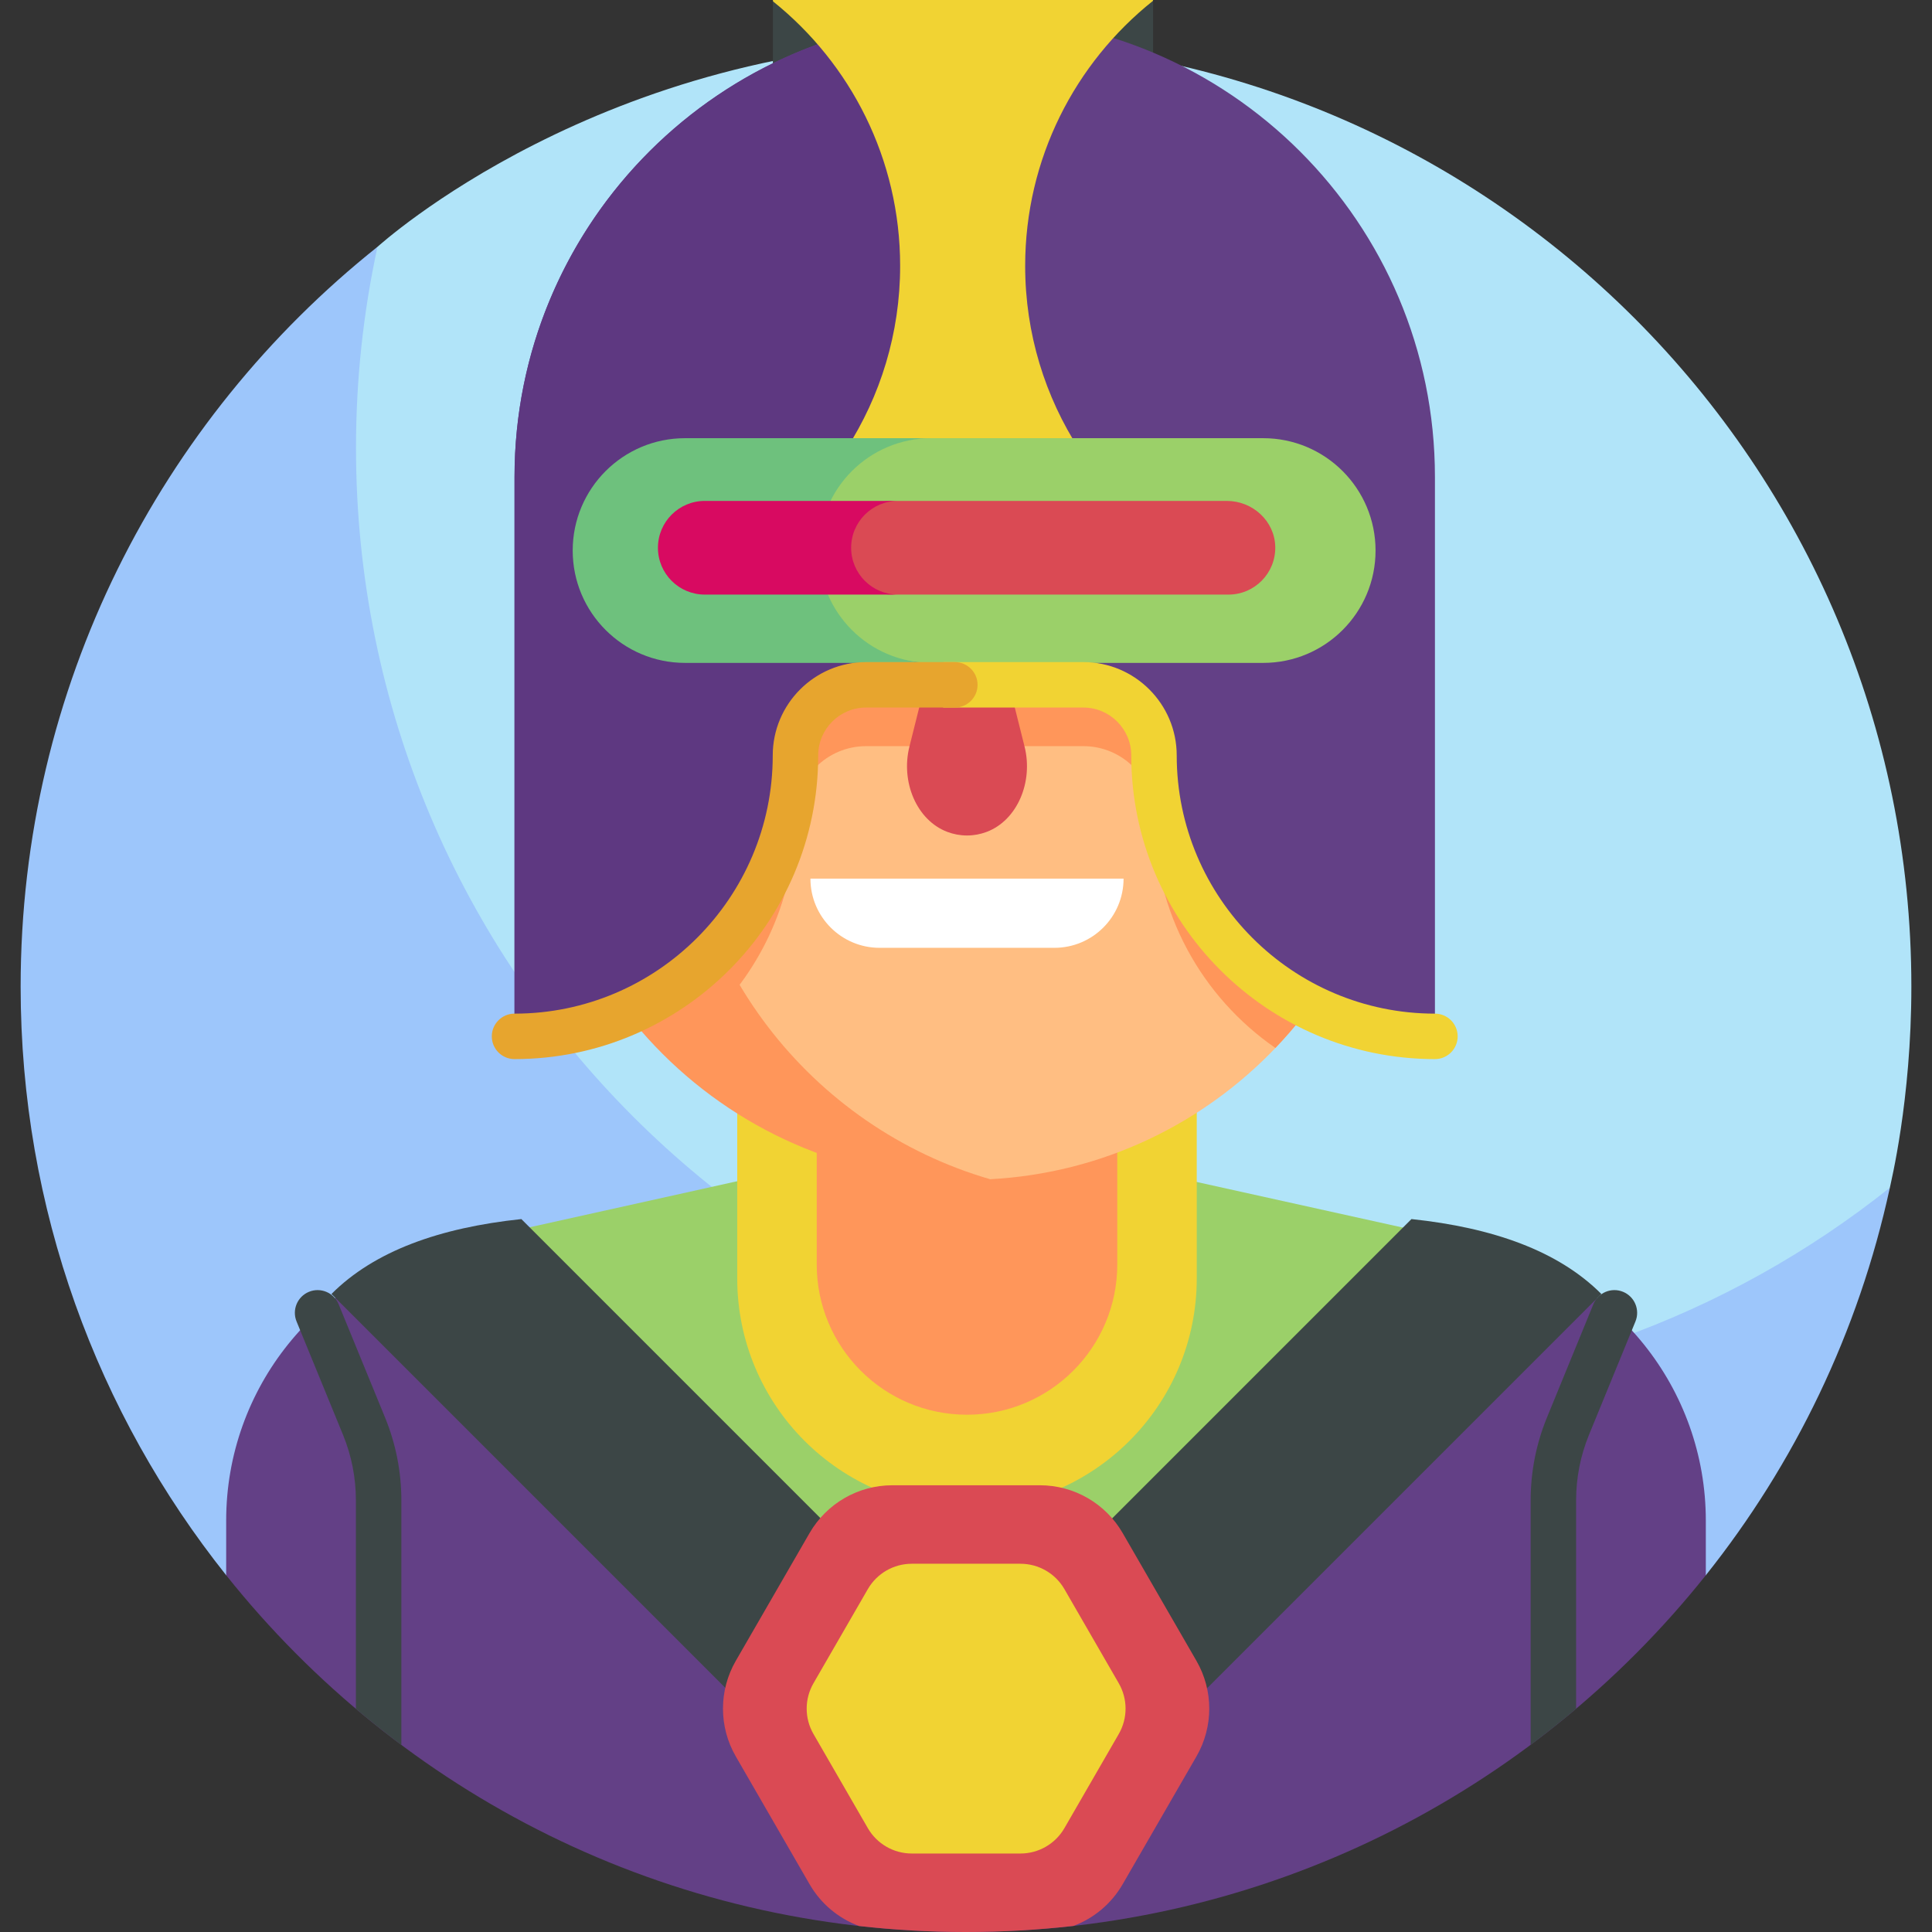 <svg id="Layer_1" enable-background="new 0 0 510 510" height="512" viewBox="0 0 510 510" width="512" xmlns="http://www.w3.org/2000/svg"><rect x="0" y="0" width="510" height="510" fill="#333333" stroke="none"/><g><g><path d="m255 10.897c-96.034 0-155.192 54.169-155.355 54.261 0 0-2.46 3.07-2.919 5.111-3.737 16.586-7.228 38.816-7.228 55.037 0 137.824 116.226 249.524 254.049 249.524 53.073 0 112.12-25.437 151.639-56.02.884-.684 3.689-5.281 3.689-5.281.174-1.063 5.677-22.975 5.677-53.08 0-137.824-111.728-249.552-249.552-249.552z" fill="#b1e4f9"/><path d="m343.526 367.784c-137.823 0-249.551-111.729-249.551-249.552 0-18.217 1.964-35.967 5.671-53.075-57.393 45.722-94.198 116.21-94.198 195.291 0 58.742 20.296 112.744 54.259 155.375l390.586.005c23.365-29.318 40.305-64.096 48.582-102.301-42.628 33.955-96.615 54.257-155.349 54.257z" fill="#9dc6fb"/></g><g><g><path d="m304.385 123.307h-100.368v-123.307l50.184 16.528 50.184-16.528z" fill="#3c4646"/></g><g><path d="m392.07 328.868-274.186-.029c-33.99 7.544-58.177 37.688-58.177 72.505v14.479c45.722 57.392 116.212 94.177 195.293 94.177 78.598 0 149.361-36.538 195.293-94.172v-14.445c0-34.835-24.211-64.988-58.223-72.515z" fill="#634086"/><g><path d="m251.355 462.415c11.552-11.484 23.099-22.974 34.638-34.472 13.125-13.079 26.242-26.165 39.354-39.257 13.061-13.041 26.117-26.087 39.171-39.135 7.311-7.308 14.62-14.618 21.93-21.927l-131.742-29.153-136.822 30.368c-.028.006-.056.014-.084.021z" fill="#9bd069"/></g><g><g><g><path d="m255.263 398.114c-33.498 0-60.653-27.155-60.653-60.653v-135.852h121.305v135.853c.001 33.497-27.155 60.652-60.652 60.652z" fill="#f1d333"/></g></g></g><g><g><g><path d="m255.263 373.452c-21.908 0-39.668-17.76-39.668-39.668v-88.85h79.336v88.85c0 21.908-17.76 39.668-39.668 39.668z" fill="#ff965a"/></g></g></g><g><g><g><path d="m362.873 105.756c0-36.201-23.223-69.303-59.424-69.303h-96.373c-10.33 0-19.79 2.703-28.044 7.397v191.34c0 41.762 33.169 74.455 74.931 74.771.293.002 5.383 1.433 7.404 1.325 59.359-3.171 106.515-52.306 106.515-112.456v-35.554z" fill="#ffbe82"/></g></g></g><g><g><path d="m261.367 311.284c-47.348-13.75-81.958-57.445-81.958-109.228.281-6.399 0-68.405 0-91.959 0-36.201 29.346-65.547 65.547-65.547h81.804c-7.196-2.795-15.042-4.341-23.311-4.341h-96.373c-36.201 0-63.066 26.865-63.066 63.066l-2.481 60.001v34.439c.001 65.001 54.464 117.032 119.838 113.569z" fill="#ff965a"/></g></g><g><path d="m278.329 250.202h-46.133c-10.087 0-18.263-8.177-18.263-18.263h82.66c0 10.087-8.177 18.263-18.264 18.263z" fill="#fff"/></g></g><g><path d="m323.395 40.154c-6.086-2.377-12.755-3.701-19.945-3.701h-96.373c-4.123 0-8.105.437-11.931 1.253-5.689 3.395-11.076 7.241-16.113 11.49v185.992c0 12.214 2.891 23.77 8.001 34.029 14.133-13.504 22.951-32.523 22.951-53.613 0-10.293 8.344-18.637 18.638-18.637h57.365c10.293 0 18.637 8.344 18.637 18.637 0 25.315 12.692 47.655 32.051 61.037 19.332-20.22 31.207-47.629 31.207-77.812v-35.554l-5.009-57.519c0-13.409-3.194-26.388-9.046-37.423-8.45-11.039-18.746-20.587-30.433-28.179z" fill="#ff965a"/></g><g><g><g><path d="m240.065 197.089c-2.332 9.311 1.906 19.454 10.01 22.511 1.631.615 3.375.948 5.188.948s3.558-.333 5.188-.948c8.104-3.057 12.342-13.2 10.01-22.511l-7.73-30.868c-1.946-7.771-12.99-7.771-14.936 0z" fill="#da4a54"/></g></g></g><g><path d="m257.305 4.42c-67.093 0-121.483 54.39-121.483 121.483v147.673c40.959 0 74.163-33.204 74.163-74.163 0-10.293 8.344-18.637 18.637-18.637h57.365c10.293 0 18.637 8.344 18.637 18.637 0 40.959 33.204 74.163 74.163 74.163v-147.674c0-67.092-54.39-121.482-121.482-121.482z" fill="#634086"/></g><g><path d="m252.054 4.54c-64.656 2.75-116.232 56.029-116.232 121.362v147.673c40.959 0 74.163-33.204 74.163-74.163 0-10.293 8.344-18.637 18.637-18.637h23.432z" fill="#5e3881"/></g><g><path d="m270.619 70.188c0-28.329 13.181-53.565 33.728-69.958l.038-.23h-100.368l.062.381c20.438 16.397 33.536 41.566 33.536 69.807 0 17.822-5.232 34.413-14.214 48.36l1.351 8.262h58.897l1.317-8.054c-9.063-13.99-14.347-30.657-14.347-48.568z" fill="#f1d333"/></g><path d="m89.388 344.282c-1.256-3.066-4.759-4.534-7.827-3.276-3.065 1.256-4.533 4.761-3.276 7.827l12.247 29.887c2.268 5.535 3.417 11.374 3.417 17.356v55.006c3.899 3.298 7.901 6.478 12 9.535v-64.541c0-7.55-1.451-14.92-4.313-21.906z" fill="#3c4646"/><path d="m428.44 341.005c-3.066-1.258-6.57.21-7.827 3.276l-12.247 29.889c-2.862 6.985-4.313 14.355-4.313 21.905v64.517c4.098-3.054 8.1-6.232 12-9.528v-54.989c0-5.982 1.149-11.821 3.417-17.355l12.247-29.888c1.256-3.066-.212-6.571-3.277-7.827z" fill="#3c4646"/><g><path d="m333.452 115.67h-88.214c-16.38 0-29.659 13.279-29.659 29.659 0 16.38 13.279 29.659 29.659 29.659h88.213c16.381 0 29.66-13.279 29.66-29.66 0-16.379-13.279-29.658-29.659-29.658z" fill="#9bd069"/></g><g><path d="m216.183 145.33c0-16.381 13.279-29.66 29.66-29.66h-65.004c-16.38 0-29.659 13.279-29.659 29.659 0 16.38 13.279 29.659 29.659 29.659h65.004c-16.381.001-29.66-13.278-29.66-29.658z" fill="#6ec17d"/></g><g><path d="m323.866 132.23h-88.438c-6.828 0-12.364 5.535-12.364 12.364 0 6.828 5.535 12.364 12.364 12.364h88.848c6.905 0 12.488-5.661 12.361-12.596-.124-6.807-5.963-12.132-12.771-12.132z" fill="#da4a54"/></g><g><path d="m224.68 144.593c0-6.828 5.535-12.363 12.364-12.363h-51.003c-6.828 0-12.363 5.535-12.363 12.363s5.535 12.364 12.363 12.364h51.003c-6.828 0-12.364-5.536-12.364-12.364z" fill="#d80a61"/></g><g><path d="m378.787 267.576c-37.585 0-68.163-30.578-68.163-68.163 0-13.585-11.053-24.638-24.638-24.638h-36.876c.484 1.676.797 3.422.877 5.222.106 2.361-.285 4.645-1.067 6.778h37.066c6.969 0 12.638 5.669 12.638 12.638 0 44.202 35.961 80.163 80.163 80.163 3.313 0 6-2.687 6-6s-2.686-6-6-6z" fill="#f1d333"/></g><g><path d="m135.821 279.576c-3.313 0-6-2.687-6-6s2.687-6 6-6c37.585 0 68.163-30.578 68.163-68.163 0-13.585 11.053-24.638 24.638-24.638h23.432c3.313 0 6 2.687 6 6s-2.687 6-6 6h-23.432c-6.969 0-12.638 5.669-12.638 12.638 0 44.202-35.96 80.163-80.163 80.163z" fill="#e7a52e"/></g><g><g><g><path d="m233.258 417.436-34.951 34.951-110.809-110.809c11.339-11.357 28.561-17.494 50.13-19.773z" fill="#3c4646"/></g></g><g><g><path d="m276.96 417.436 34.951 34.951 110.809-110.809c-11.339-11.357-28.561-17.494-50.13-19.773z" fill="#3c4646"/></g></g><path d="m255.023 510c9.569-.001 19.022-.544 28.328-1.6 5.398-2.021 10.034-5.865 13.006-11.014l19.478-33.736c4.506-7.806 4.506-17.422 0-25.228l-19.478-33.736c-4.506-7.806-12.834-12.614-21.847-12.614h-38.956c-9.013 0-17.341 4.808-21.847 12.614l-19.478 33.736c-4.506 7.806-4.506 17.422 0 25.228l19.478 33.736c2.983 5.167 7.641 9.02 13.062 11.034 9.254 1.042 18.661 1.578 28.192 1.58z" fill="#da4a54"/><g><path d="m269.377 412.792h-28.691c-4.786 0-9.209 2.553-11.602 6.699l-14.346 24.847c-2.393 4.145-2.393 9.252 0 13.397l14.346 24.847c2.393 4.145 6.816 6.699 11.602 6.699h28.691c4.786 0 9.209-2.553 11.602-6.699l14.346-24.847c2.393-4.145 2.393-9.252 0-13.397l-14.345-24.848c-2.393-4.145-6.816-6.698-11.603-6.698z" fill="#f1d333"/></g></g></g></g></svg>